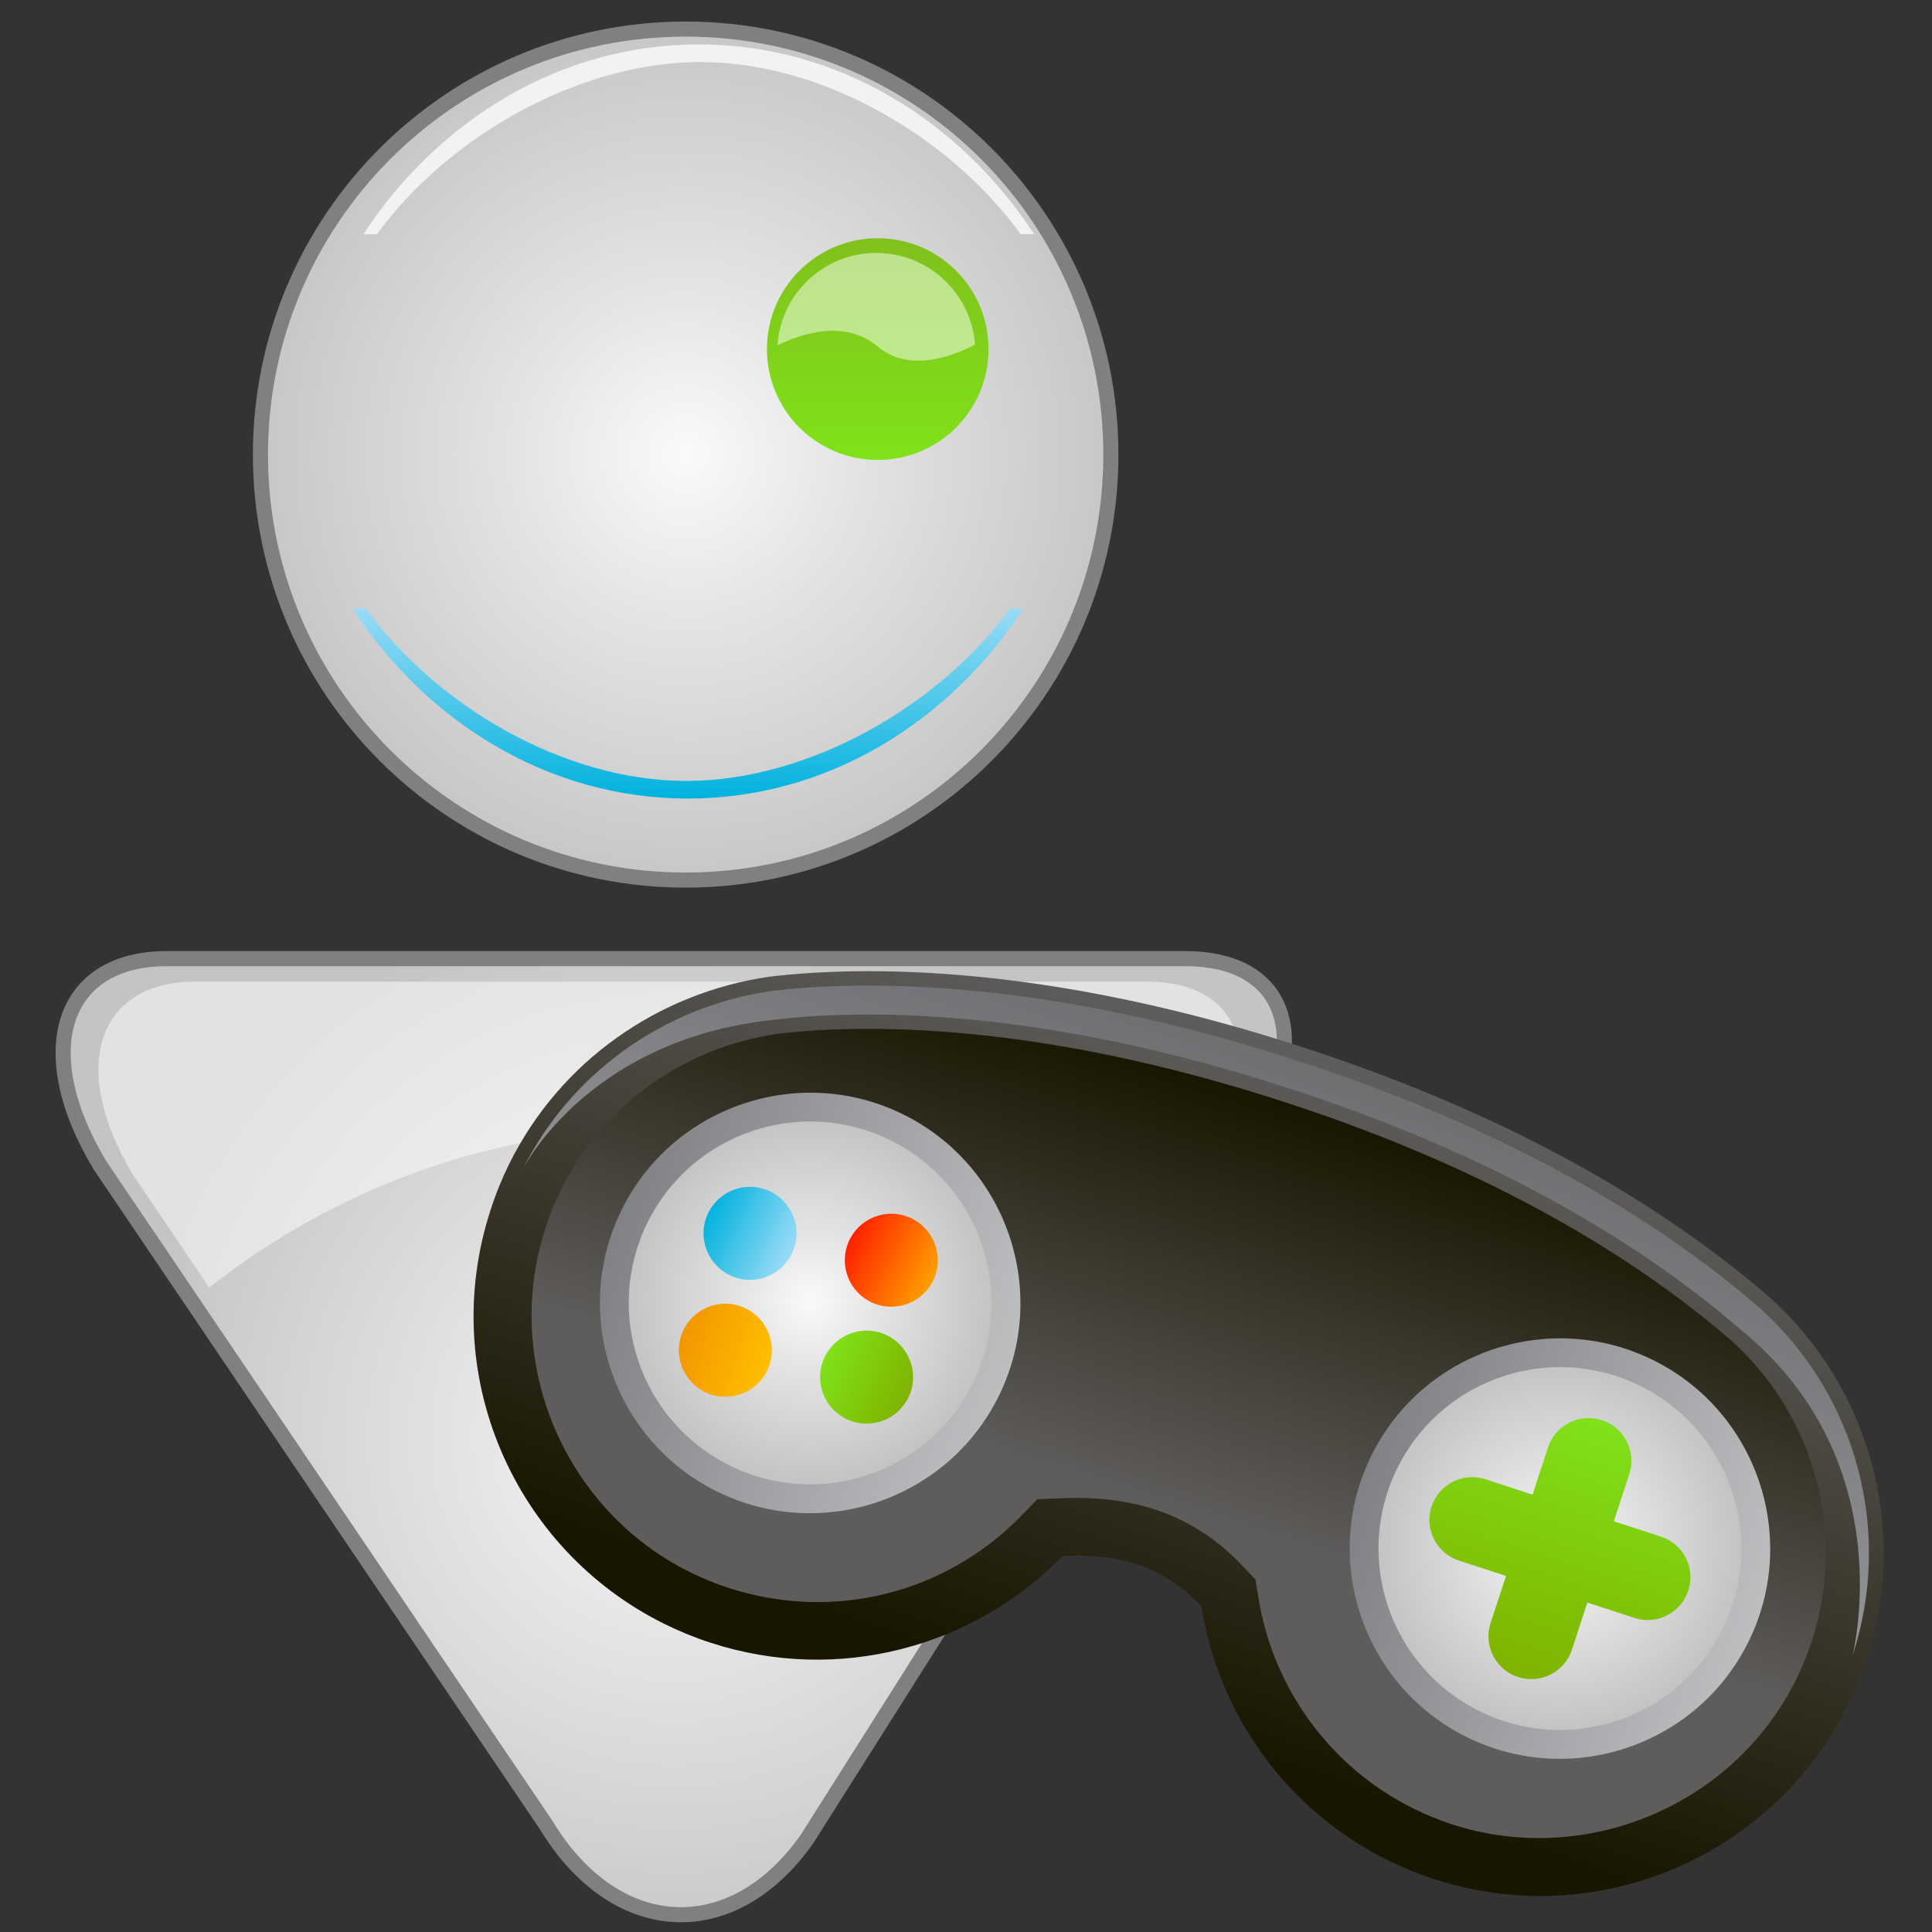 <?xml version="1.0" encoding="utf-8"?>
<!-- Generator: Adobe Illustrator 13.0.0, SVG Export Plug-In . SVG Version: 6.00 Build 14948)  -->
<!DOCTYPE svg PUBLIC "-//W3C//DTD SVG 1.1//EN" "http://www.w3.org/Graphics/SVG/1.1/DTD/svg11.dtd">
<svg version="1.1" id="Layer_1" xmlns="http://www.w3.org/2000/svg" xmlns:xlink="http://www.w3.org/1999/xlink" x="0px" y="0px"
	 width="128px" height="128px" viewBox="0 0 128 128" enable-background="new 0 0 128 128" xml:space="preserve">
<rect x="0" y="0" width="128" height="128" fill="#333333" stroke="none"/>
<g>
	<path fill="#BFBFBF" d="M81.404,69.014c-0.021,1.479-0.436,2.971-1.293,4.305l-28.75,44.811c-0.845,1.318-2.011,2.311-3.328,2.948
		l0.141,0.839c1.538-0.693,2.902-1.818,3.881-3.342l28.752-44.809c0.974-1.519,1.426-3.222,1.422-4.904L81.404,69.014z"/>
	<g>
		<path fill="#F2F2F2" d="M8.276,68.361c1.476-0.918,3.22-1.452,5.085-1.452h62.68c1.846,0,3.572,0.522,5.039,1.422l0.74-0.671
			c-1.666-1.084-3.646-1.723-5.779-1.723h-62.68c-2.125,0-4.099,0.633-5.76,1.709L8.276,68.361z"/>
		
			<radialGradient id="SVGID_1_" cx="-244.637" cy="56.649" r="36.33" gradientTransform="matrix(1 0 0 -1 289.275 151.834)" gradientUnits="userSpaceOnUse">
			<stop  offset="0" style="stop-color:#FAFAFA"/>
			<stop  offset="0.363" style="stop-color:#E5E5E5"/>
			<stop  offset="1" style="stop-color:#C4C4C4"/>
		</radialGradient>
		<path fill="url(#SVGID_1_)" stroke="#808080" d="M36.19,120.922L6.643,77.234c-4.569-7.545-2.588-13.721,4.397-13.721h67.497
			c6.984,0,8.658,5.771,3.718,12.823L53.48,121.818C48.541,128.872,40.761,128.467,36.19,120.922L36.19,120.922z"/>
		
			<radialGradient id="SVGID_2_" cx="-243.849" cy="121.717" r="28.18" gradientTransform="matrix(1 0 0 -1 289.275 151.834)" gradientUnits="userSpaceOnUse">
			<stop  offset="0" style="stop-color:#FAFAFA"/>
			<stop  offset="0.414" style="stop-color:#E3E3E3"/>
			<stop  offset="1" style="stop-color:#C7C7C7"/>
		</radialGradient>
		<path fill="url(#SVGID_2_)" stroke="#808080" d="M17.255,30.117c0-15.569,12.613-28.19,28.173-28.19
			c15.559,0,28.169,12.621,28.169,28.19c0,15.57-12.611,28.19-28.169,28.19C29.868,58.308,17.255,45.688,17.255,30.117
			L17.255,30.117z"/>
		
			<linearGradient id="SVGID_3_" gradientUnits="userSpaceOnUse" x1="-231.124" y1="136.051" x2="-231.124" y2="121.36" gradientTransform="matrix(1 0 0 -1 289.275 151.834)">
			<stop  offset="0" style="stop-color:#80C11B"/>
			<stop  offset="1" style="stop-color:#80E21B"/>
		</linearGradient>
		<path fill="url(#SVGID_3_)" d="M50.811,23.13c0-4.059,3.285-7.346,7.342-7.346c4.052,0,7.34,3.287,7.34,7.346
			c0,4.058-3.288,7.344-7.34,7.344C54.096,30.474,50.811,27.188,50.811,23.13L50.811,23.13z"/>
		<path opacity="0.5" fill="#FFFFFF" enable-background="new    " d="M58.141,22.956c2.021,1.688,4.758,0.762,6.46-0.12
			c-0.252-3.4-3.084-6.079-6.546-6.079c-3.474,0-6.317,2.7-6.546,6.119C53.084,22.104,55.967,21.136,58.141,22.956z"/>
		<path fill="#F2F2F2" d="M24.971,15.519C29.676,9.061,38.324,4.11,46.409,4.11s16.515,4.95,21.218,11.408h0.895
			C63.535,7.917,55.444,2.942,46.3,2.942c-9.146,0-17.238,4.975-22.225,12.576L24.971,15.519L24.971,15.519z"/>
		
			<linearGradient id="SVGID_4_" gradientUnits="userSpaceOnUse" x1="-243.697" y1="98.928" x2="-243.697" y2="111.5" gradientTransform="matrix(1 0 0 -1 289.275 151.834)">
			<stop  offset="0" style="stop-color:#00B2DE"/>
			<stop  offset="1" style="stop-color:#99DBF6"/>
		</linearGradient>
		<path fill="url(#SVGID_4_)" d="M66.909,40.333c-4.707,6.459-13.355,11.405-21.443,11.405c-8.085,0-16.512-4.946-21.217-11.405
			h-0.894c4.985,7.603,13.077,12.573,22.222,12.573c9.146,0,17.237-4.971,22.224-12.573H66.909z"/>
		<path opacity="0.5" fill="#FFFFFF" enable-background="new    " d="M13.865,85.307c8.379-6.613,18.95-10.572,30.456-10.572
			c11.333,0,21.76,3.842,30.076,10.279l5.065-7.998c4.614-6.591,3.052-11.979-3.476-11.979H12.931c-6.53,0-8.377,5.769-4.108,12.815
			L13.865,85.307z"/>
	</g>
	<g>
		
			<linearGradient id="SVGID_5_" gradientUnits="userSpaceOnUse" x1="-174.297" y1="-146.717" x2="-168.192" y2="-191.584" gradientTransform="matrix(0.896 0.444 0.444 -0.896 307.717 16.032)">
			<stop  offset="0" style="stop-color:#5F5D5C"/>
			<stop  offset="1" style="stop-color:#181500"/>
		</linearGradient>
		<path fill="url(#SVGID_5_)" d="M123.664,109.945c2.873-8.816,0.084-18.1-6.354-23.932l-0.062-0.053
			c-3.902-3.383-9.234-7.163-16.413-10.714c-4.177-2.067-8.983-4.063-14.505-5.856c-15.484-5.061-27.646-5.598-35.365-4.68
			c-7.343,1.064-13.84,5.573-17.227,12.398c-0.474,0.959-0.893,1.984-1.239,3.065c-3.539,10.859,1.539,22.478,11.523,27.416
			c0.97,0.479,1.98,0.896,3.023,1.236c8.539,2.786,17.512,0.264,23.367-5.744c2.583-0.117,4.562,0.271,6.21,1.088
			c1.051,0.522,2.017,1.231,2.968,2.245c1.131,7.131,5.62,13.495,12.354,16.831c0.971,0.481,1.978,0.894,3.018,1.237
			c10.909,3.555,22.521-1.53,27.467-11.514C122.9,112,123.32,110.984,123.664,109.945z"/>
		<g>
			
				<linearGradient id="SVGID_6_" gradientUnits="userSpaceOnUse" x1="-174.094" y1="-146.869" x2="-170.71" y2="-172.417" gradientTransform="matrix(0.896 0.444 0.444 -0.896 307.717 16.032)">
				<stop  offset="0" style="stop-color:#6D6F71"/>
				<stop  offset="1" style="stop-color:#939598"/>
			</linearGradient>
			<path fill="url(#SVGID_6_)" d="M34.601,77.531c3.169-6.399,9.345-10.84,16.522-11.881l0,0c5.688-0.674,17.795-0.949,34.904,4.649
				l0,0c5.107,1.655,9.945,3.608,14.381,5.802l0,0c6.188,3.064,11.646,6.615,16.227,10.601l0,0
				c6.396,5.78,8.779,14.776,6.114,22.944l0,0c-0.166,0.504,3.537-12.59-7.381-21.521l0,0c-4.427-3.841-9.743-7.312-15.81-10.313
				l0,0c-4.341-2.148-9.093-4.062-14.127-5.693l0,0c-16.838-5.506-28.645-5.208-34.061-4.566l0,0
				C38.539,68.854,34.366,78.007,34.601,77.531L34.601,77.531z"/>
		</g>
		
			<linearGradient id="SVGID_7_" gradientUnits="userSpaceOnUse" x1="-169.977" y1="-177.724" x2="-174.317" y2="-149.807" gradientTransform="matrix(0.896 0.444 0.444 -0.896 307.717 16.032)">
			<stop  offset="0" style="stop-color:#5F5D5C"/>
			<stop  offset="1" style="stop-color:#181500"/>
		</linearGradient>
		<path fill="url(#SVGID_7_)" d="M45.719,104.163c-8.354-4.136-12.474-13.937-9.578-22.802c0.277-0.887,0.623-1.733,1.028-2.555
			c2.755-5.551,8.118-9.412,14.347-10.313c5.357-0.634,16.986-0.899,33.625,4.534c4.992,1.623,9.698,3.521,13.998,5.65
			c5.976,2.957,11.228,6.379,15.604,10.176c5.526,5,7.598,12.813,5.28,19.906c-0.293,0.869-0.639,1.729-1.027,2.514
			c-4.137,8.355-13.959,12.479-22.85,9.58c-0.83-0.278-1.684-0.631-2.502-1.035c-5.478-2.709-9.314-7.943-10.273-14l-0.186-1.157
			l-0.805-0.86c-1.225-1.307-2.549-2.3-4.049-3.055c-2.309-1.143-4.952-1.626-8.091-1.48l-1.513,0.062l-1.057,1.09
			c-5.074,5.199-12.521,7.034-19.446,4.771C47.376,104.913,46.534,104.564,45.719,104.163L45.719,104.163z"/>
		
			<linearGradient id="SVGID_8_" gradientUnits="userSpaceOnUse" x1="-96.585" y1="156.275" x2="-68.719" y2="156.275" gradientTransform="matrix(0.95 0.313 0.313 -0.95 133.009 276.882)">
			<stop  offset="0" style="stop-color:#808285"/>
			<stop  offset="1" style="stop-color:#BCBEC0"/>
		</linearGradient>
		<path fill="url(#SVGID_8_)" d="M97.172,115.083c-6.882-3.405-9.715-11.78-6.308-18.664c3.405-6.883,11.782-9.711,18.665-6.308
			c6.882,3.406,9.714,11.783,6.31,18.664C112.434,115.661,104.057,118.49,97.172,115.083L97.172,115.083z"/>
		
			<radialGradient id="SVGID_9_" cx="-144.774" cy="-168.218" r="12.018" gradientTransform="matrix(0.896 0.444 0.444 -0.896 307.717 16.032)" gradientUnits="userSpaceOnUse">
			<stop  offset="0" style="stop-color:#FAFAFA"/>
			<stop  offset="0.363" style="stop-color:#E5E5E5"/>
			<stop  offset="1" style="stop-color:#C4C4C4"/>
		</radialGradient>
		<path fill="url(#SVGID_9_)" d="M114.123,107.93c-2.947,5.948-10.154,8.383-16.104,5.439c-5.951-2.944-8.388-10.152-5.44-16.104
			c2.942-5.949,10.151-8.383,16.099-5.44C114.631,94.771,117.066,101.977,114.123,107.93z"/>
		
			<linearGradient id="SVGID_10_" gradientUnits="userSpaceOnUse" x1="-146.037" y1="-159.356" x2="-143.6" y2="-176.519" gradientTransform="matrix(0.896 0.444 0.444 -0.896 307.717 16.032)">
			<stop  offset="0" style="stop-color:#80E21B"/>
			<stop  offset="1" style="stop-color:#80B400"/>
		</linearGradient>
		<path fill="url(#SVGID_10_)" d="M111.854,105.379c0.488-1.488-0.322-3.088-1.813-3.572l-3.117-1.019l1.021-3.127
			c0.484-1.488-0.322-3.086-1.814-3.573c-1.486-0.484-3.089,0.327-3.574,1.812l-1.021,3.125l-3.119-1.02
			c-1.487-0.49-3.088,0.326-3.576,1.812c-0.438,1.354,0.193,2.801,1.433,3.418c0.123,0.061,0.248,0.111,0.381,0.158l3.123,1.018
			l-1.023,3.123c-0.439,1.354,0.189,2.803,1.439,3.42c0.117,0.057,0.246,0.111,0.379,0.152c1.488,0.486,3.088-0.326,3.574-1.813
			l1.019-3.12l3.121,1.018C109.77,107.68,111.369,106.865,111.854,105.379z"/>
		
			<linearGradient id="SVGID_11_" gradientUnits="userSpaceOnUse" x1="-148.857" y1="156.205" x2="-120.989" y2="156.205" gradientTransform="matrix(0.95 0.313 0.313 -0.95 133.009 276.882)">
			<stop  offset="0" style="stop-color:#808285"/>
			<stop  offset="1" style="stop-color:#BCBEC0"/>
		</linearGradient>
		<path fill="url(#SVGID_11_)" d="M47.495,98.811c-6.88-3.404-9.713-11.783-6.305-18.668c3.402-6.879,11.781-9.711,18.663-6.306
			c6.885,3.406,9.717,11.785,6.312,18.666C62.759,99.387,54.382,102.217,47.495,98.811L47.495,98.811z"/>
		
			<radialGradient id="SVGID_12_" cx="-196.515" cy="-175.661" r="12.019" gradientTransform="matrix(0.896 0.444 0.444 -0.896 307.717 16.032)" gradientUnits="userSpaceOnUse">
			<stop  offset="0" style="stop-color:#FAFAFA"/>
			<stop  offset="0.363" style="stop-color:#E5E5E5"/>
			<stop  offset="1" style="stop-color:#C4C4C4"/>
		</radialGradient>
		<path fill="url(#SVGID_12_)" d="M64.449,91.652c-2.944,5.951-10.154,8.386-16.104,5.441C42.4,94.15,39.958,86.941,42.902,80.99
			c2.944-5.947,10.156-8.381,16.103-5.439C64.955,78.497,67.395,85.706,64.449,91.652z"/>
		<g>
			
				<linearGradient id="SVGID_13_" gradientUnits="userSpaceOnUse" x1="-205.208" y1="-173.296" x2="-199.047" y2="-173.296" gradientTransform="matrix(0.896 0.444 0.444 -0.896 307.717 16.032)">
				<stop  offset="0" style="stop-color:#00B2DE"/>
				<stop  offset="1" style="stop-color:#99DBF6"/>
			</linearGradient>
			<path fill="url(#SVGID_13_)" d="M48.736,84.643c1.619,0.528,3.357-0.354,3.885-1.975c0.53-1.619-0.353-3.354-1.971-3.884
				c-1.621-0.529-3.356,0.353-3.886,1.974C46.235,82.372,47.116,84.113,48.736,84.643z"/>
			
				<linearGradient id="SVGID_14_" gradientUnits="userSpaceOnUse" x1="-142.362" y1="151.471" x2="-136.204" y2="151.471" gradientTransform="matrix(0.95 0.313 0.313 -0.95 133.009 276.882)">
				<stop  offset="0" style="stop-color:#F39600"/>
				<stop  offset="1" style="stop-color:#FFBF00"/>
			</linearGradient>
			<path fill="url(#SVGID_14_)" d="M49.013,86.527c-1.618-0.53-3.359,0.354-3.883,1.972c-0.529,1.619,0.352,3.356,1.971,3.892
				c1.619,0.524,3.356-0.359,3.882-1.978C51.513,88.798,50.633,87.055,49.013,86.527z"/>
			
				<linearGradient id="SVGID_15_" gradientUnits="userSpaceOnUse" x1="-196.029" y1="-170.742" x2="-189.866" y2="-170.742" gradientTransform="matrix(0.896 0.444 0.444 -0.896 307.717 16.032)">
				<stop  offset="0" style="stop-color:#FF1F00"/>
				<stop  offset="1" style="stop-color:#FF9D00"/>
			</linearGradient>
			<path fill="url(#SVGID_15_)" d="M58.095,86.423c1.619,0.527,3.354-0.353,3.888-1.968c0.524-1.62-0.356-3.359-1.977-3.891
				c-1.614-0.526-3.354,0.356-3.881,1.976C55.593,84.156,56.477,85.896,58.095,86.423z"/>
			
				<linearGradient id="SVGID_16_" gradientUnits="userSpaceOnUse" x1="-194.062" y1="-178.409" x2="-187.902" y2="-178.409" gradientTransform="matrix(0.896 0.444 0.444 -0.896 307.717 16.032)">
				<stop  offset="0" style="stop-color:#80E21B"/>
				<stop  offset="1" style="stop-color:#80B400"/>
			</linearGradient>
			<path fill="url(#SVGID_16_)" d="M60.342,92.197c0.529-1.619-0.353-3.356-1.971-3.889c-1.618-0.527-3.355,0.356-3.886,1.979
				c-0.531,1.613,0.354,3.352,1.974,3.882C58.075,94.697,59.811,93.812,60.342,92.197z"/>
		</g>
	</g>
</g>
</svg>
